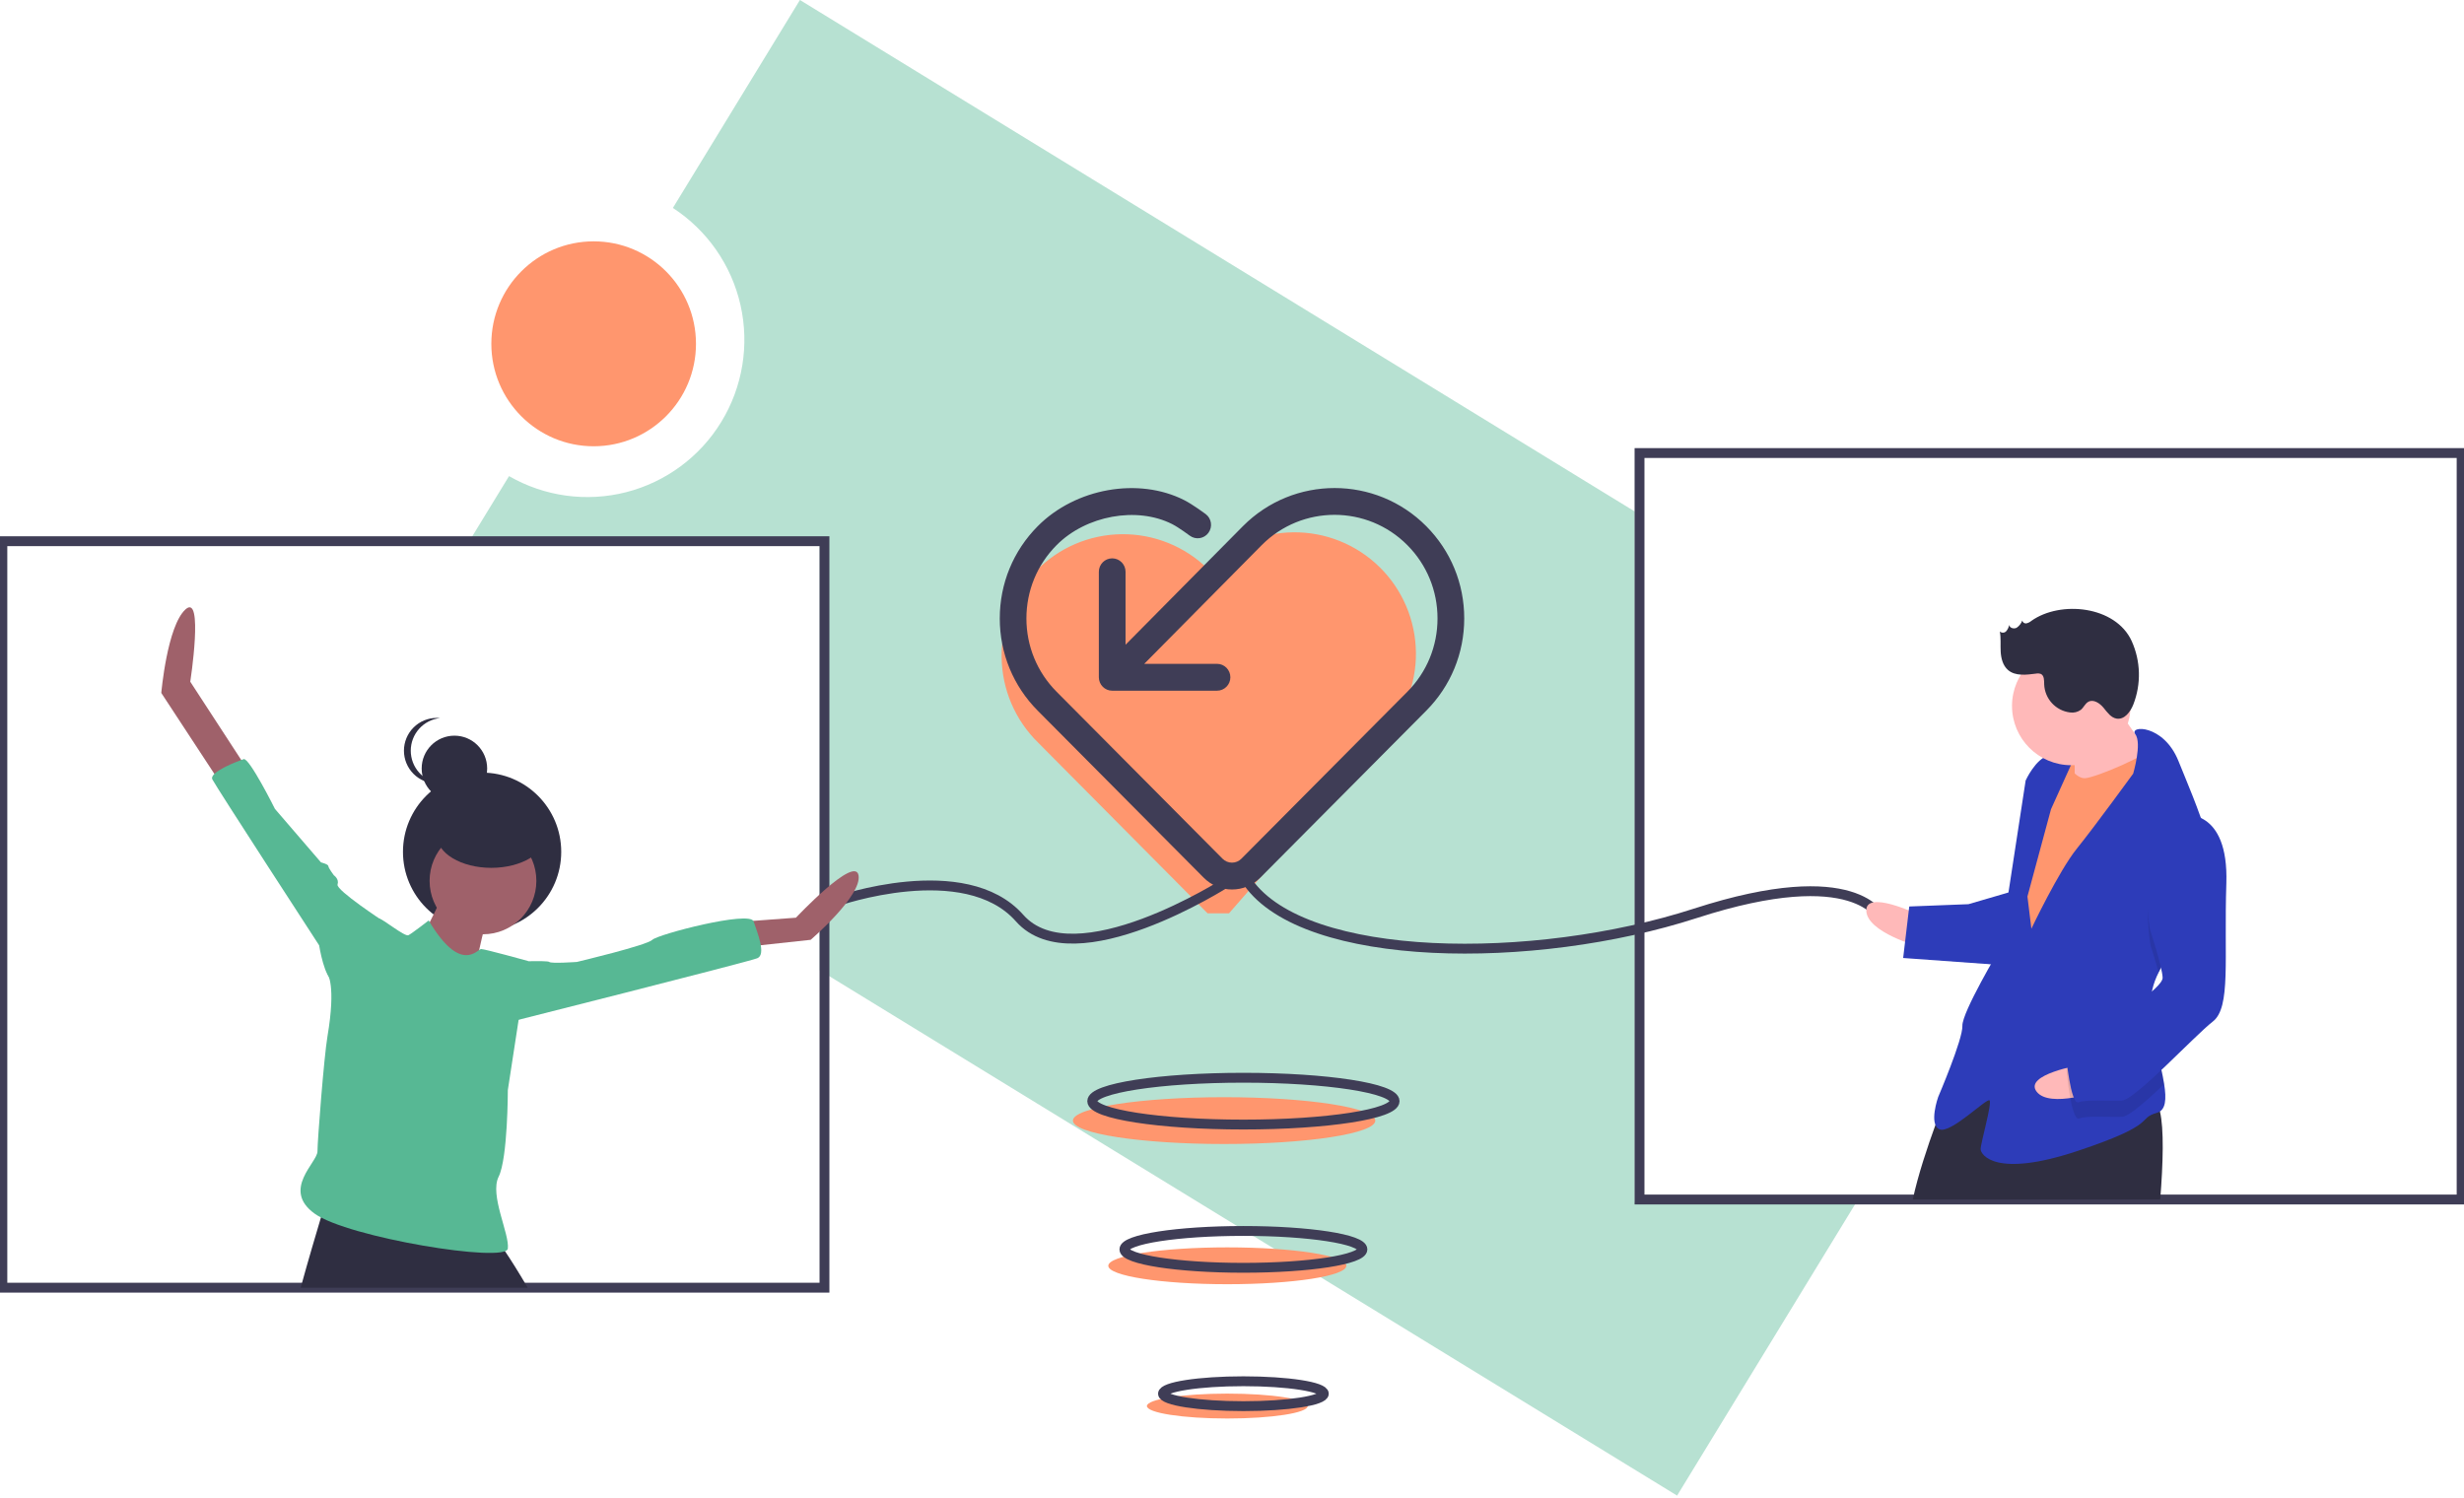 <svg width="500" height="304" viewBox="0 0 500 304" fill="none" xmlns="http://www.w3.org/2000/svg">
<g clip-path="url(#clip0)">
<path d="M331.73 103.8L162.322 0L136.543 42.198C143.505 46.727 148.428 53.799 150.263 61.908C152.098 70.016 150.7 78.522 146.367 85.615C142.034 92.707 135.108 97.826 127.064 99.882C119.019 101.937 110.492 100.767 103.295 96.621L94.93 110.315H166.338V196.911L340.32 303.514L376.734 243.909H331.73V103.8Z" fill="#B7E1D2"/>
<path d="M248.399 232.161C265.343 232.161 279.079 230.034 279.079 227.411C279.079 224.788 265.343 222.662 248.399 222.662C231.455 222.662 217.719 224.788 217.719 227.411C217.719 230.034 231.455 232.161 248.399 232.161Z" fill="#FF966E"/>
<path d="M249.391 185.347L280.303 149.932C282.565 147.617 284.348 144.879 285.553 141.873C286.758 138.867 287.359 135.653 287.324 132.415C287.288 129.176 286.616 125.976 285.345 122.998C284.075 120.02 282.231 117.321 279.919 115.056C277.608 112.791 274.873 111.005 271.872 109.798C268.871 108.592 265.661 107.99 262.428 108.025C259.194 108.061 255.999 108.734 253.025 110.006C250.051 111.279 247.356 113.125 245.095 115.44C242.783 113.176 240.048 111.389 237.047 110.183C234.046 108.976 230.837 108.374 227.603 108.409C224.369 108.445 221.174 109.118 218.2 110.391C215.226 111.663 212.532 113.509 210.27 115.825C208.009 118.14 206.225 120.879 205.02 123.884C203.816 126.89 203.214 130.104 203.25 133.342C203.285 136.581 203.957 139.781 205.228 142.759C206.498 145.738 208.342 148.436 210.654 150.701L245.045 185.347" fill="#FF966E"/>
<path d="M167.303 109.831H0.481V261.318H167.303V109.831Z" stroke="#3F3D56" stroke-width="2" stroke-miterlimit="10"/>
<path d="M499.517 91.938H332.696V243.426H499.517V91.938Z" stroke="#3F3D56" stroke-width="2" stroke-miterlimit="10"/>
<path d="M120.466 90.565C131.934 90.565 141.23 81.255 141.23 69.771C141.23 58.287 131.934 48.977 120.466 48.977C108.999 48.977 99.703 58.287 99.703 69.771C99.703 81.255 108.999 90.565 120.466 90.565Z" fill="#FF966E"/>
<path d="M169.719 182.929C169.719 182.929 195.794 173.741 206.9 186.315C218.006 198.888 248.909 179.061 248.909 179.061" stroke="#3F3D56" stroke-width="2" stroke-miterlimit="10"/>
<path d="M381.698 186.315C381.698 186.315 376.869 174.709 344.034 185.347C311.199 195.986 264.844 195.503 253.255 179.061" stroke="#3F3D56" stroke-width="2" stroke-miterlimit="10"/>
<path d="M252.316 228.214C269.26 228.214 282.996 226.087 282.996 223.464C282.996 220.841 269.26 218.715 252.316 218.715C235.372 218.715 221.636 220.841 221.636 223.464C221.636 226.087 235.372 228.214 252.316 228.214Z" stroke="#3F3D56" stroke-width="2" stroke-miterlimit="10"/>
<path d="M249.052 260.615C262.391 260.615 273.204 258.941 273.204 256.876C273.204 254.811 262.391 253.137 249.052 253.137C235.713 253.137 224.899 254.811 224.899 256.876C224.899 258.941 235.713 260.615 249.052 260.615Z" fill="#FF966E"/>
<path d="M249.052 287.867C258.064 287.867 265.371 286.736 265.371 285.341C265.371 283.945 258.064 282.814 249.052 282.814C240.039 282.814 232.732 283.945 232.732 285.341C232.732 286.736 240.039 287.867 249.052 287.867Z" fill="#FF966E"/>
<path d="M252.315 257.284C265.654 257.284 276.468 255.61 276.468 253.545C276.468 251.48 265.654 249.806 252.315 249.806C238.976 249.806 228.163 251.48 228.163 253.545C228.163 255.61 238.976 257.284 252.315 257.284Z" stroke="#3F3D56" stroke-width="2" stroke-miterlimit="10"/>
<path d="M252.315 285.36C261.328 285.36 268.634 284.229 268.634 282.833C268.634 281.438 261.328 280.307 252.315 280.307C243.302 280.307 235.996 281.438 235.996 282.833C235.996 284.229 243.302 285.36 252.315 285.36Z" stroke="#3F3D56" stroke-width="2" stroke-miterlimit="10"/>
<path d="M97.829 188.953C106.697 188.953 113.885 181.754 113.885 172.873C113.885 163.992 106.697 156.793 97.829 156.793C88.961 156.793 81.772 163.992 81.772 172.873C81.772 181.754 88.961 188.953 97.829 188.953Z" fill="#2F2E41"/>
<path d="M90.163 180.997C90.163 180.997 84.933 192.594 83.439 192.969C81.945 193.343 95.767 200.077 95.767 200.077C95.767 200.077 98.382 185.86 99.502 185.112C100.623 184.364 90.163 180.997 90.163 180.997Z" fill="#9F616A"/>
<path d="M98.008 189.601C103.991 189.601 108.841 184.744 108.841 178.752C108.841 172.76 103.991 167.903 98.008 167.903C92.025 167.903 87.175 172.76 87.175 178.752C87.175 184.744 92.025 189.601 98.008 189.601Z" fill="#9F616A"/>
<path d="M107.08 261.318H61.015C62.555 255.713 64.202 250.157 65.129 247.072C65.597 245.524 65.882 244.596 65.882 244.596C65.882 244.596 100.624 252.077 101.368 252.454C101.786 252.901 102.157 253.391 102.474 253.915C103.56 255.51 105.294 258.252 107.08 261.318Z" fill="#2F2E41"/>
<path d="M49.819 155.557L38.612 138.348C38.612 138.348 41.384 120.295 37.648 123.662C33.913 127.029 32.73 140.626 32.73 140.626L45.71 160.421L49.819 155.557Z" fill="#9F616A"/>
<path d="M151.428 186.983L161.514 186.235C161.514 186.235 173.468 173.515 174.215 177.63C174.962 181.745 164.502 190.724 164.502 190.724L150.681 192.22L151.428 186.983Z" fill="#9F616A"/>
<path d="M77.836 190.724V186.983C77.836 186.983 68.123 180.623 68.497 179.5C68.87 178.378 67.75 177.63 67.75 177.63C67.75 177.63 66.629 176.133 66.629 175.759C66.629 175.385 65.135 175.011 65.135 175.011L55.796 164.162C55.796 164.162 50.566 153.687 49.445 154.061C48.325 154.435 42.348 156.679 43.095 158.176C43.842 159.672 64.761 191.846 64.761 191.846C64.761 191.846 65.882 198.954 67.75 198.954C69.618 198.954 77.836 190.724 77.836 190.724Z" fill="#57B894"/>
<path d="M102.864 195.213C102.864 195.213 111.083 194.839 111.456 195.213C111.83 195.587 117.06 195.213 117.06 195.213C117.06 195.213 131.255 191.846 132.376 190.724C133.496 189.602 152.174 184.738 152.922 186.983C153.669 189.227 155.537 193.717 153.669 194.465C151.801 195.213 101.37 207.933 101.37 207.933L102.864 195.213Z" fill="#57B894"/>
<path d="M92.211 162.603C95.881 162.603 98.856 159.624 98.856 155.949C98.856 152.274 95.881 149.295 92.211 149.295C88.542 149.295 85.567 152.274 85.567 155.949C85.567 159.624 88.542 162.603 92.211 162.603Z" fill="#2F2E41"/>
<path d="M83.353 152.345C83.353 150.7 83.961 149.113 85.06 147.891C86.159 146.669 87.672 145.898 89.305 145.727C89.075 145.703 88.844 145.691 88.613 145.691C86.851 145.691 85.161 146.392 83.915 147.64C82.669 148.887 81.969 150.58 81.969 152.345C81.969 154.109 82.669 155.802 83.915 157.05C85.161 158.297 86.851 158.998 88.613 158.998C88.844 158.998 89.075 158.986 89.305 158.962C87.672 158.791 86.159 158.02 85.06 156.798C83.961 155.576 83.353 153.989 83.353 152.345Z" fill="#2F2E41"/>
<path d="M99.695 176.118C105.811 176.118 110.769 173.139 110.769 169.464C110.769 165.789 105.811 162.81 99.695 162.81C93.58 162.81 88.622 165.789 88.622 169.464C88.622 173.139 93.58 176.118 99.695 176.118Z" fill="#2F2E41"/>
<path d="M86.988 186.796C86.988 186.796 83.626 189.415 82.879 189.789C82.132 190.163 77.649 186.422 76.902 186.422C76.155 186.422 66.442 197.645 66.442 197.645C66.442 197.645 68.247 199.727 66.442 210.365C65.765 214.354 64.422 231.411 64.422 233.656C64.422 235.9 57.103 241.417 63.827 246.28C70.551 251.144 102.677 256.381 103.051 253.388C103.425 250.395 99.315 242.539 101.183 238.798C103.051 235.057 103.051 221.214 103.051 221.214L105.292 206.624L107.16 195.026C107.16 195.026 98.382 192.595 97.634 192.595C96.887 192.595 93.525 197.832 86.988 186.796Z" fill="#57B894"/>
<path d="M423.614 151.064L415.97 151.361L416.351 161.204L423.995 160.907L423.614 151.064Z" fill="#FF966E"/>
<path d="M389.131 185.535C389.131 185.535 378.546 180.47 378.715 184.845C378.884 189.219 389.386 192.097 389.386 192.097L389.131 185.535Z" fill="#FFB9B9"/>
<path d="M438.357 243.426H388.144C389.191 238.503 391.186 232.564 392.745 228.285C393.981 224.9 394.937 222.549 394.937 222.549C400.64 216.108 408.917 215.944 416.681 217.535C417.608 217.723 418.53 217.936 419.438 218.173C419.544 218.197 419.651 218.226 419.757 218.255C421.572 218.724 423.335 219.266 425.001 219.807C427.874 220.746 430.467 221.693 432.563 222.337C433.616 222.686 434.699 222.94 435.798 223.096C436.038 223.121 436.28 223.131 436.522 223.125C437.353 223.091 437.927 223.986 438.299 225.548C439.139 229.073 438.946 236.017 438.357 243.426Z" fill="#2F2E41"/>
<path d="M428.451 141.84C428.451 141.84 434.271 150.924 436.54 153.026C438.809 155.129 432.426 159.758 432.426 159.758L421.002 161.297C421.002 161.297 421.146 150.886 420.558 149.814C419.969 148.741 428.451 141.84 428.451 141.84Z" fill="#FFB9B9"/>
<path d="M418.522 153.726C418.522 153.726 420.876 158.016 423.06 157.931C425.244 157.846 436.541 153.026 437.023 151.365C437.506 149.703 440.765 163.268 440.765 163.268L413.123 211.986L406.38 207.319L409.647 178.715L412.33 163.277L418.522 153.726Z" fill="#FF966E"/>
<path d="M438.042 197.327C436.901 199.548 436.319 202.014 436.347 204.512C436.351 204.622 436.355 204.731 436.365 204.84C436.626 209.901 438.488 215.754 439.156 220.011C439.641 223.064 439.503 225.293 437.718 225.817C433.393 227.08 438.349 227.983 421.613 233.562C404.878 239.14 401.957 234.325 401.915 233.231C401.872 232.138 404.285 223.829 403.718 223.304C403.15 222.778 395.781 230.184 393.555 229.175C391.329 228.166 393.301 222.613 393.301 222.613C393.301 222.613 398.316 210.918 398.211 208.184C398.105 205.45 405.808 192.555 405.808 192.555L411.047 158.398C411.047 158.398 413.062 153.938 415.771 153.285C417.477 152.93 419.255 153.254 420.727 154.188L416.194 164.222L411.412 181.932L412.212 188.473C412.212 188.473 417.773 176.756 421.426 172.233C425.079 167.71 432.867 157.003 432.867 157.003C432.867 157.003 434.685 150.859 433.312 149.022C431.939 147.181 439.038 146.905 442.064 154.455C443.668 158.456 446.272 164.423 447.904 169.978C449.357 174.9 450.044 179.501 448.604 182.13C446.403 186.148 440.865 191.429 438.042 197.327Z" fill="#2D3CB9"/>
<path opacity="0.1" d="M448.604 182.131C446.403 186.148 440.866 191.429 438.043 197.327C437.306 194.667 436.406 191.914 436.406 191.914C436.406 191.914 432.956 173.428 443.161 168.651C444.852 168.487 446.543 168.96 447.904 169.978C449.358 174.9 450.045 179.501 448.604 182.131Z" fill="black"/>
<path d="M408.094 180.966L399.442 183.492L387.43 183.959L386.194 194.412L405.935 195.836C405.935 195.836 410.866 181.953 408.094 180.966Z" fill="#2D3CB9"/>
<path d="M422.201 216.112C422.201 216.112 410.627 218.036 413.269 221.524C415.911 225.012 426.164 221.345 426.164 221.345L422.201 216.112Z" fill="#FFB9B9"/>
<path opacity="0.1" d="M436.365 204.84C436.626 209.901 438.488 215.754 439.156 220.011C435.469 223.506 431.963 226.588 430.641 226.64C427.911 226.746 423.522 226.368 421.905 226.979C420.288 227.589 419.34 217.221 419.34 217.221C419.34 217.221 420.305 213.898 424.609 212.087C427.515 210.863 433.084 207.542 436.365 204.84Z" fill="black"/>
<path d="M443.034 165.37C443.034 165.37 452.274 163.916 451.775 179.269C451.276 194.623 452.749 204.423 449.033 207.305C445.317 210.188 433.245 223.253 430.515 223.359C427.785 223.465 423.396 223.087 421.779 223.698C420.162 224.308 419.214 213.94 419.214 213.94C419.214 213.94 420.179 210.617 424.483 208.807C428.788 206.996 438.929 200.579 438.845 198.391C438.76 196.204 436.279 188.633 436.279 188.633C436.279 188.633 432.829 170.147 443.034 165.37Z" fill="#2D3CB9"/>
<path d="M420.305 155.291C426.944 155.291 432.326 149.901 432.326 143.252C432.326 136.603 426.944 131.213 420.305 131.213C413.665 131.213 408.283 136.603 408.283 143.252C408.283 149.901 413.665 155.291 420.305 155.291Z" fill="#FFB9B9"/>
<path d="M412.21 125.996C411.92 126.246 411.573 126.421 411.199 126.504C411.012 126.538 410.819 126.495 410.662 126.387C410.506 126.278 410.398 126.112 410.364 125.924C410.148 126.525 409.746 127.041 409.217 127.397C408.655 127.691 407.787 127.445 407.706 126.816C407.624 127.293 407.413 127.739 407.096 128.105C406.931 128.28 406.703 128.383 406.463 128.391C406.222 128.399 405.988 128.312 405.812 128.148C406.057 129.494 405.906 130.878 405.983 132.244C406.06 133.611 406.424 135.059 407.454 135.957C408.957 137.267 411.217 136.944 413.194 136.696C413.493 136.633 413.804 136.65 414.094 136.745C414.834 137.061 414.801 138.093 414.811 138.898C414.871 140.312 415.43 141.659 416.388 142.699C417.345 143.739 418.64 144.406 420.043 144.581C420.827 144.702 421.628 144.506 422.269 144.037C422.83 143.56 423.117 142.784 423.76 142.426C424.806 141.844 426.075 142.693 426.84 143.615C427.605 144.537 428.359 145.671 429.544 145.839C431.111 146.063 432.305 144.463 432.891 142.99C433.699 140.926 434.086 138.72 434.029 136.504C433.973 134.287 433.473 132.104 432.561 130.084C429.288 122.94 418.11 121.81 412.21 125.996Z" fill="#2F2E41"/>
<path d="M289.422 106.785C279.167 96.465 262.484 96.459 252.218 106.774C252.142 106.85 228.399 130.837 228.399 130.837V116.036C228.399 114.531 227.185 113.309 225.69 113.309C224.195 113.309 222.98 114.531 222.98 116.036V137.442C222.98 138.947 224.195 140.169 225.69 140.169H246.961C248.456 140.169 249.67 138.947 249.67 137.442C249.67 135.938 248.456 134.716 246.961 134.716H232.194L256.023 110.636L256.028 110.631C264.179 102.429 277.435 102.429 285.585 110.631C289.53 114.602 291.705 119.887 291.705 125.503C291.705 131.12 289.53 136.405 285.612 140.348L251.905 174.265C251.398 174.781 250.717 175.063 249.994 175.063C249.271 175.063 248.591 174.781 248.078 174.265L218.403 144.4C216.536 142.521 214.42 140.392 214.404 140.376C210.458 136.405 208.283 131.12 208.283 125.503C208.283 119.887 210.458 114.602 214.404 110.631C220.39 104.602 230.693 102.728 237.861 106.362C239.194 107.035 241.429 108.703 241.429 108.703C242.632 109.599 244.327 109.344 245.218 108.132C246.108 106.921 245.854 105.215 244.651 104.319C244.651 104.319 242.049 102.38 240.306 101.495C231.028 96.791 218.247 99.061 210.582 106.78C205.611 111.782 202.875 118.431 202.875 125.503C202.875 132.57 205.606 139.213 210.566 144.21C210.62 144.265 212.461 146.122 214.582 148.252L244.257 178.116C245.79 179.658 247.83 180.511 250 180.511C252.169 180.511 254.21 179.658 255.742 178.116L289.417 144.227C294.388 139.224 297.124 132.575 297.124 125.503C297.13 118.442 294.393 111.788 289.422 106.785Z" fill="#3F3D56"/>
</g>
<defs>
<clipPath id="clip0">
<rect width="500" height="303.514" fill="white"/>
</clipPath>
</defs>
</svg>
